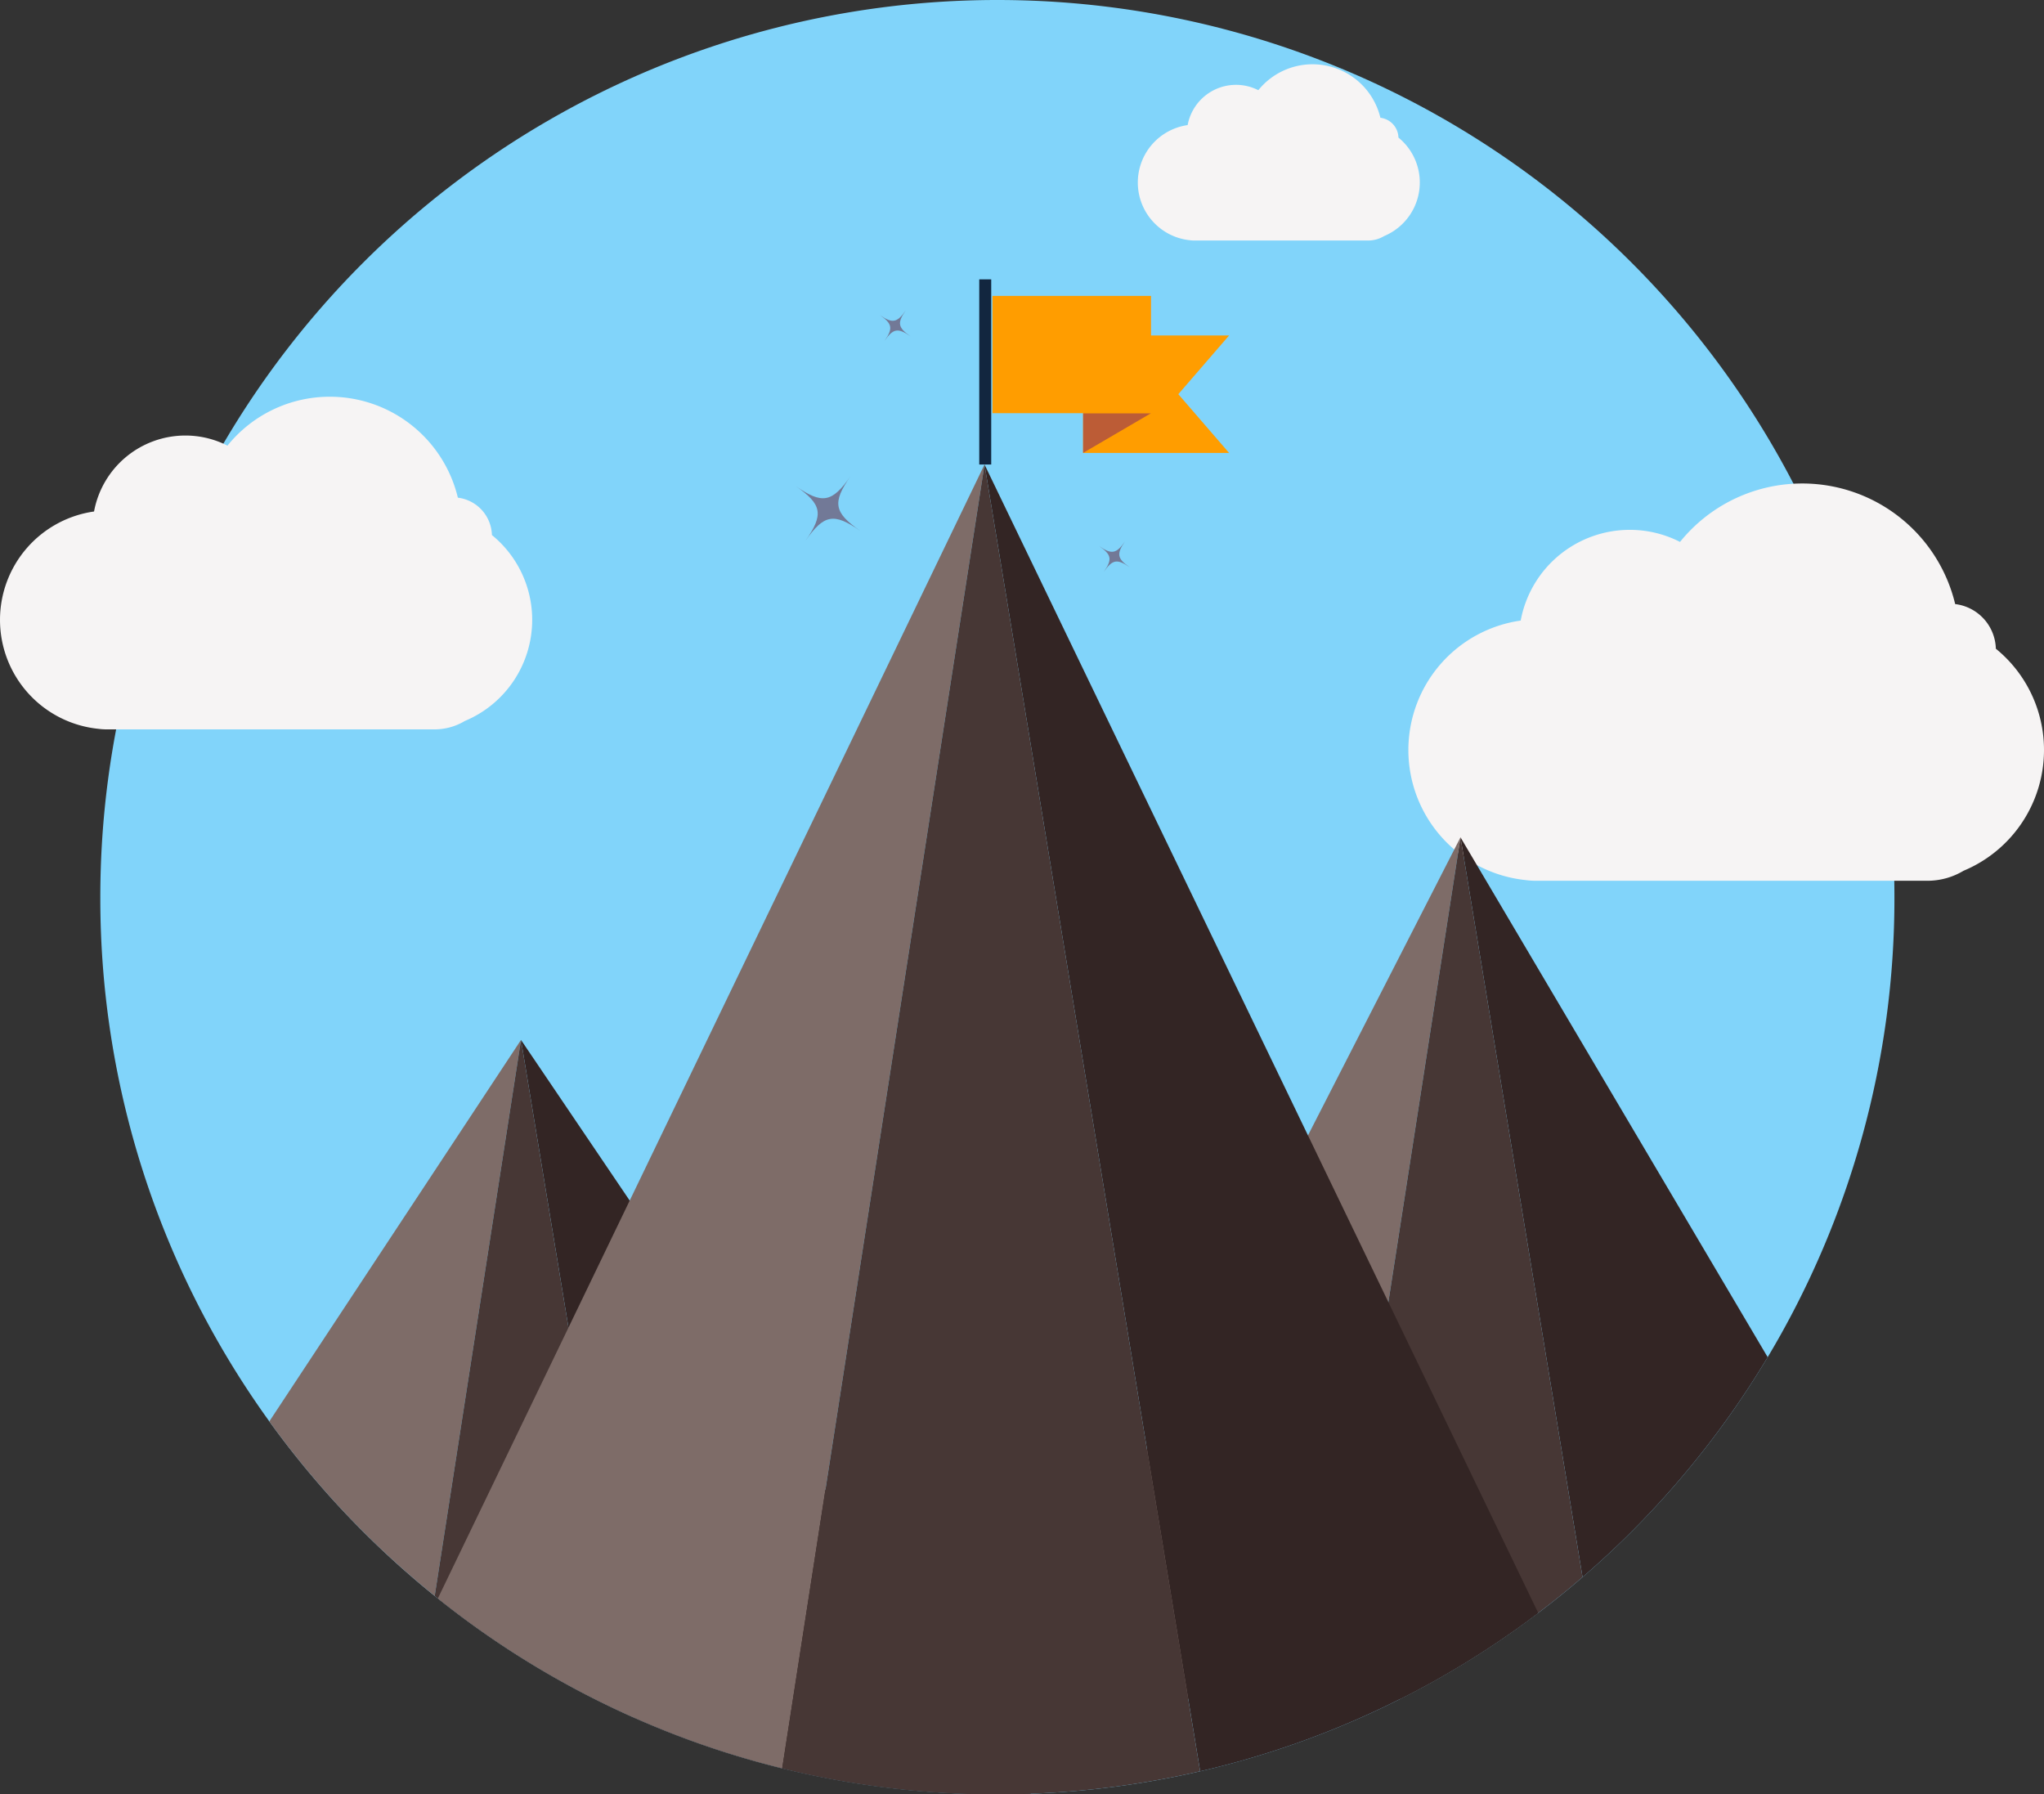 <svg xmlns="http://www.w3.org/2000/svg" width="285.854" height="250.913" viewBox="0 0 285.854 250.913">
  <rect x="0" y="0" width="285.854" height="250.913" fill="#333333" stroke="none"/>
  <g id="img9" transform="translate(2154.165 -3965.876)">
    <path id="Trazado_144902" data-name="Trazado 144902" d="M-1864.782,4091.333a124.857,124.857,0,0,1-17.726,64.324,125.919,125.919,0,0,1-18.838,24.2c-.033.036-.066.069-.1.105q-3.352,3.357-6.951,6.455-3.018,2.609-6.2,5.009-4,3.029-8.234,5.733a124.5,124.5,0,0,1-11,6.262,124.34,124.34,0,0,1-28.045,10.145,125.418,125.418,0,0,1-23.656,3.135q-1.531.054-3.073.077-.815.01-1.629.011a126.264,126.264,0,0,1-21.889-1.9q-4.15-.733-8.2-1.731a123.926,123.926,0,0,1-20.9-7.167,125.122,125.122,0,0,1-27.258-16.588l-.437-.35a126.034,126.034,0,0,1-10.214-9.2,126.24,126.24,0,0,1-12.914-15.207,124.88,124.88,0,0,1-23.642-73.313,125.454,125.454,0,0,1,125.456-125.457A125.454,125.454,0,0,1-1864.782,4091.333Z" transform="translate(-24.447)" fill="#81d4fa"/>
    <path id="Trazado_144903" data-name="Trazado 144903" d="M-2079.738,4149.278a15.317,15.317,0,0,1-9.42,14.135,8.225,8.225,0,0,1-4.251,1.175h-45.871a8.345,8.345,0,0,1-1.122-.077,15.312,15.312,0,0,1-13.762-15.233,15.311,15.311,0,0,1,13.152-15.158,12.989,12.989,0,0,1,12.768-10.622,12.923,12.923,0,0,1,5.89,1.414,18.379,18.379,0,0,1,14.321-6.841,18.41,18.41,0,0,1,17.9,14.118,5.417,5.417,0,0,1,4.763,5.227A15.272,15.272,0,0,1-2079.738,4149.278Z" transform="translate(0 -96.719)" fill="#f6f4f4"/>
    <path id="Trazado_144904" data-name="Trazado 144904" d="M-1524.923,4188.628a18.294,18.294,0,0,1-11.251,16.882,9.815,9.815,0,0,1-5.077,1.4h-54.787a9.88,9.88,0,0,1-1.341-.092,18.288,18.288,0,0,1-16.436-18.193,18.285,18.285,0,0,1,15.707-18.1,15.513,15.513,0,0,1,15.249-12.687,15.434,15.434,0,0,1,7.035,1.688,21.955,21.955,0,0,1,17.1-8.17,21.988,21.988,0,0,1,21.379,16.862,6.469,6.469,0,0,1,5.688,6.243A18.238,18.238,0,0,1-1524.923,4188.628Z" transform="translate(-343.388 -117.871)" fill="#f6f4f4"/>
    <path id="Trazado_144905" data-name="Trazado 144905" d="M-1678.185,4007.07a8.116,8.116,0,0,1-4.992,7.489,4.356,4.356,0,0,1-2.252.623h-24.3a4.4,4.4,0,0,1-.6-.041,8.113,8.113,0,0,1-7.291-8.071,8.112,8.112,0,0,1,6.968-8.031,6.881,6.881,0,0,1,6.764-5.628,6.851,6.851,0,0,1,3.121.749,9.739,9.739,0,0,1,7.588-3.625,9.755,9.755,0,0,1,9.484,7.48,2.87,2.87,0,0,1,2.524,2.77A8.092,8.092,0,0,1-1678.185,4007.07Z" transform="translate(-277.421 -15.671)" fill="#f6f4f4"/>
    <path id="Trazado_144906" data-name="Trazado 144906" d="M-1738.6,4110.989h20.414l-7.1-8.212,7.1-8.213H-1738.6Z" transform="translate(-264.091 -81.779)" fill="#ff9d00"/>
    <path id="Trazado_144907" data-name="Trazado 144907" d="M-1738.6,4129.942v-5.555h9.5Z" transform="translate(-264.09 -100.733)" fill="#bc5c36"/>
    <path id="Trazado_144908" data-name="Trazado 144908" d="M-1762.293,4079.392h-11.1v16.4h22.176v-16.4Z" transform="translate(-241.977 -72.138)" fill="#ff9d00"/>
    <path id="Trazado_144909" data-name="Trazado 144909" d="M-1701.288,4287.1l-11.02,71-7.677,49.455h-42.943l16.31-31.875,22.028-43.049Z" transform="translate(-248.628 -204.132)" fill="#7e6c68"/>
    <path id="Trazado_144910" data-name="Trazado 144910" d="M-1550.864,4359.79a125.891,125.891,0,0,1-18.838,24.2c-.033.037-.066.069-.1.106q-3.352,3.356-6.951,6.455l-17.07-103.455Z" transform="translate(-356.092 -204.133)" fill="#332524"/>
    <path id="Trazado_144911" data-name="Trazado 144911" d="M-1609.349,4390.551q-3.018,2.608-6.2,5.008-4,3.029-8.234,5.734a124.647,124.647,0,0,1-11,6.262h-10.33l7.677-49.456.933-6.011,10.086-64.992Z" transform="translate(-323.497 -204.133)" fill="#473735"/>
    <path id="Trazado_144912" data-name="Trazado 144912" d="M-2015.638,4364.826l-12.069,77.753a125.9,125.9,0,0,1-10.214-9.2,126.024,126.024,0,0,1-12.915-15.207Z" transform="translate(-65.665 -253.53)" fill="#7e6c68"/>
    <path id="Trazado_144913" data-name="Trazado 144913" d="M-1882.955,4470.231q-1.531.055-3.073.077-.815.011-1.629.011a126.31,126.31,0,0,1-21.889-1.9q-4.15-.733-8.2-1.731a124.018,124.018,0,0,1-20.9-7.167l-5.118-31.012-3.871-23.464-6.638-40.216,15.2,22.461,8.869,13.1,18.506,27.353,13.224,19.545Z" transform="translate(-127.028 -253.53)" fill="#332524"/>
    <path id="Trazado_144914" data-name="Trazado 144914" d="M-1959.69,4459.518a125.19,125.19,0,0,1-27.258-16.589l-.437-.35,12.069-77.753,6.638,40.216,3.871,23.464Z" transform="translate(-105.987 -253.53)" fill="#473735"/>
    <rect id="Rectángulo_32445" data-name="Rectángulo 32445" width="1.675" height="25.891" transform="translate(-2017.217 4004.94)" fill="#12263f"/>
    <path id="Trazado_144915" data-name="Trazado 144915" d="M-1909.729,4144.076l-22.253,143.383-3.543,22.826-2.5,16.114a123.925,123.925,0,0,1-20.9-7.166,125.154,125.154,0,0,1-27.258-16.588l5.373-11.144,12.9-26.744.66-1.371,7.9-16.385Z" transform="translate(-106.75 -113.245)" fill="#7e6c68"/>
    <path id="Trazado_144916" data-name="Trazado 144916" d="M-1699,4304.671q-4,3.029-8.234,5.734a124.52,124.52,0,0,1-11,6.262,124.319,124.319,0,0,1-28.045,10.145l-1.673-10.145-2.949-17.864-2.8-16.946-22.734-137.78,45.235,93.813,5.562,11.536,5.679,11.774,8.409,17.438Z" transform="translate(-240.044 -113.245)" fill="#332524"/>
    <path id="Trazado_144917" data-name="Trazado 144917" d="M-1795.616,4326.811a125.337,125.337,0,0,1-23.656,3.135q-1.531.055-3.073.077-.815.011-1.629.011a126.264,126.264,0,0,1-21.889-1.9q-4.15-.732-8.2-1.731l2.5-16.114,3.543-22.826,22.253-143.383,22.734,137.78,2.8,16.946,2.949,17.864Z" transform="translate(-190.711 -113.245)" fill="#473735"/>
    <path id="Trazado_144918" data-name="Trazado 144918" d="M-1728.191,4177.2c-1.738-1.2-2.4-1.085-3.608.648,1.209-1.734,1.09-2.394-.647-3.6,1.737,1.205,2.4,1.085,3.608-.648C-1730.047,4175.338-1729.928,4176-1728.191,4177.2Z" transform="translate(-267.999 -132.01)" fill="#727997"/>
    <path id="Trazado_144919" data-name="Trazado 144919" d="M-1812.315,4088.581c-1.738-1.2-2.4-1.086-3.609.648,1.209-1.734,1.09-2.394-.647-3.6,1.737,1.2,2.4,1.085,3.609-.648C-1814.172,4086.717-1814.053,4087.377-1812.315,4088.581Z" transform="translate(-214.538 -75.691)" fill="#727997"/>
    <path id="Trazado_144920" data-name="Trazado 144920" d="M-1839.825,4156.237c-3.674-2.546-5.073-2.295-7.63,1.371,2.556-3.666,2.3-5.061-1.368-7.608,3.672,2.547,5.072,2.3,7.629-1.37C-1843.75,4152.294-1843.5,4153.69-1839.825,4156.237Z" transform="translate(-194.043 -116.138)" fill="#727997"/>
  </g>
</svg>
